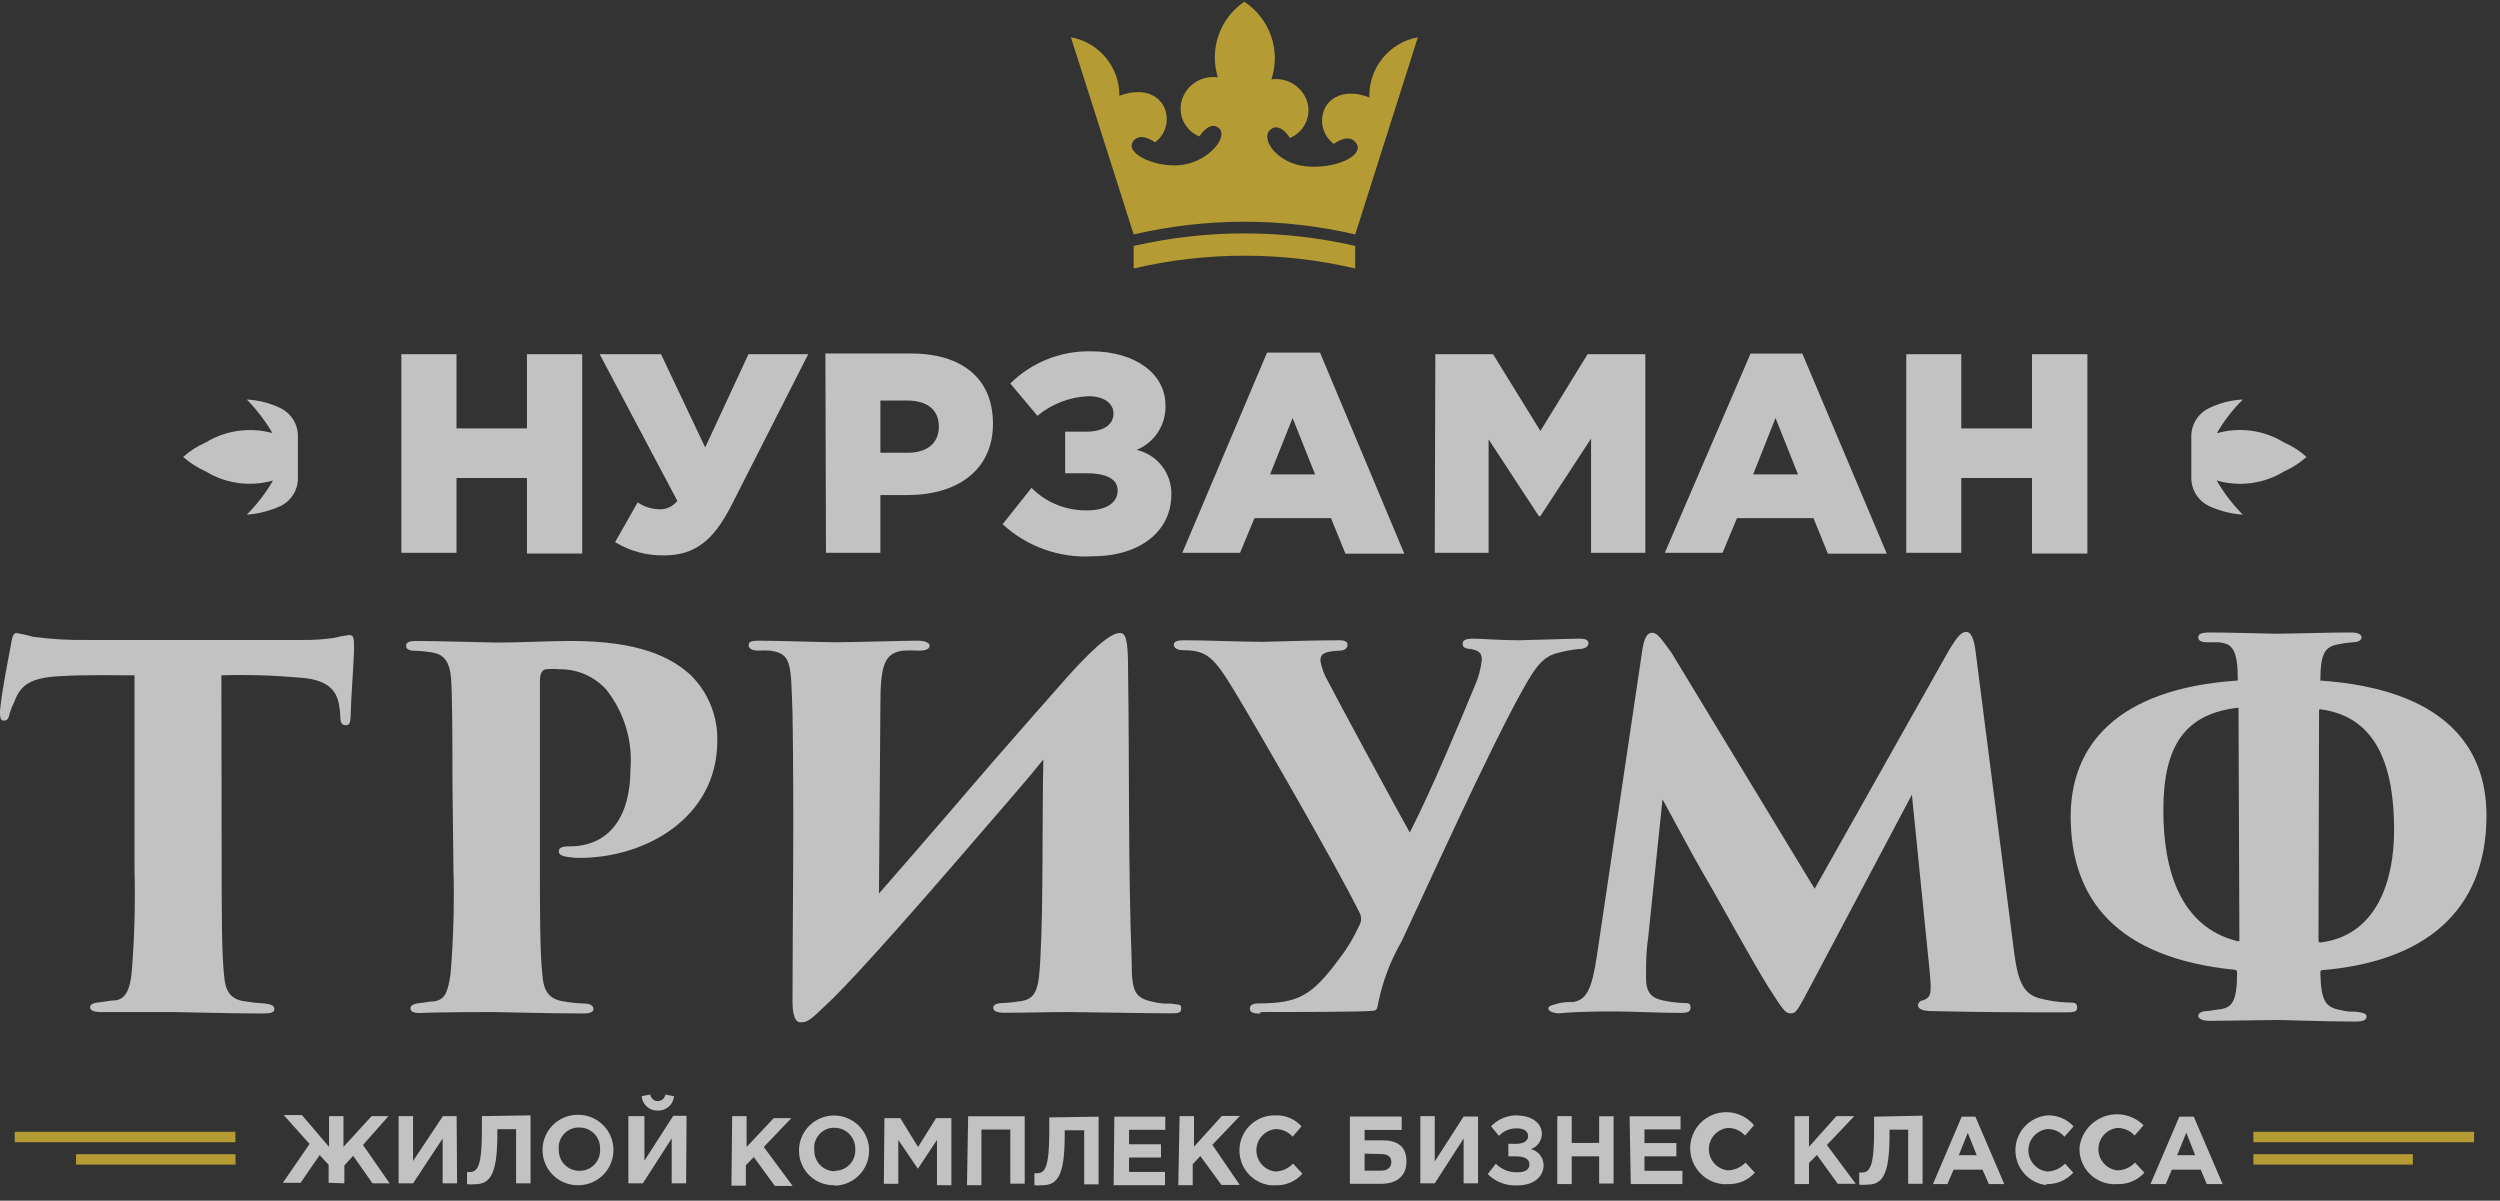 <svg width="152" height="73" viewBox="0 0 152 73" fill="none" xmlns="http://www.w3.org/2000/svg">
<rect x="0" y="0" width="152" height="73" fill="#333333" stroke="none"/>
<g opacity="0.7" clip-path="url(#clip0_218_282)">
<path d="M24.403 33.61H27.755V29.064H32.037V33.654H35.398V21.535H32.037V26.045H27.755V21.535H24.403V33.61ZM40.365 33.767C42.243 33.767 43.357 32.89 44.463 30.74L49.14 21.535H45.507L42.875 27.204L40.19 21.535H36.46L41.181 30.451C41.058 30.611 40.9 30.741 40.719 30.83C40.538 30.92 40.339 30.967 40.137 30.968C39.649 30.963 39.174 30.817 38.768 30.547L37.399 32.96C38.286 33.503 39.308 33.783 40.347 33.767H40.365ZM50.219 33.61H53.528V30.099H55.186C58.187 30.099 60.372 28.599 60.372 25.765C60.372 22.93 58.407 21.491 55.362 21.491H50.184L50.219 33.61ZM53.528 27.528V24.352H55.151C56.353 24.352 57.082 24.896 57.082 25.931C57.082 26.967 56.353 27.528 55.169 27.528H53.528ZM66.427 33.82C69.384 33.82 71.218 32.241 71.218 30.082C71.236 29.453 71.035 28.837 70.65 28.339C70.264 27.841 69.718 27.493 69.104 27.353C69.642 27.134 70.099 26.755 70.413 26.266C70.728 25.778 70.883 25.204 70.859 24.624C70.859 22.737 69.033 21.36 66.34 21.36C65.431 21.34 64.528 21.503 63.684 21.839C62.84 22.175 62.072 22.678 61.425 23.316L63.075 25.282C63.954 24.552 65.049 24.133 66.19 24.089C67.12 24.089 67.7 24.527 67.7 25.142C67.7 25.756 67.199 26.247 65.997 26.247H64.76V28.774H66.015C67.384 28.774 67.954 29.178 67.954 29.836C67.954 30.494 67.357 31.03 66.111 31.03C65.482 31.044 64.856 30.93 64.273 30.694C63.689 30.459 63.159 30.107 62.715 29.661L60.96 31.872C61.699 32.553 62.568 33.077 63.516 33.412C64.463 33.747 65.469 33.886 66.471 33.82H66.427ZM71.885 33.61H75.395L76.273 31.503H80.924L81.801 33.662H85.382L80.257 21.439H77.036L71.885 33.61ZM77.221 28.845L78.59 25.414L79.959 28.845H77.221ZM87.233 33.61H90.506V26.712L93.569 31.39H93.648L96.737 26.668V33.61H100.036V21.535H96.526L93.656 26.203L90.778 21.535H87.268L87.233 33.61ZM101.221 33.61H104.731L105.608 31.503H110.259L111.137 33.662H114.717L109.583 21.5H106.433L101.221 33.61ZM106.591 28.845L107.951 25.414L109.32 28.845H106.591ZM115.901 33.61H119.245V29.064H123.545V33.654H126.914V21.535H123.545V26.045H119.245V21.535H115.901V33.61Z" fill="white"/>
<path d="M138.533 62.015C138.981 62.015 141.262 62.111 143.219 62.111C143.789 62.111 143.886 61.962 143.886 61.804C143.886 61.646 143.737 61.567 143.184 61.506C142.888 61.523 142.591 61.491 142.306 61.409C141.429 61.26 141.104 60.909 141.078 59.11C141.075 59.096 141.076 59.081 141.08 59.067C141.083 59.052 141.09 59.039 141.099 59.027C141.108 59.016 141.119 59.006 141.132 58.999C141.145 58.992 141.16 58.988 141.174 58.987C147.317 58.478 151.178 55.477 151.178 49.581C151.178 45.263 148.449 41.92 141.174 41.385H141.078C141.078 39.735 141.35 39.322 142.166 39.173C142.455 39.112 142.749 39.071 143.044 39.05C143.377 39.05 143.579 38.928 143.579 38.752C143.579 38.577 143.403 38.454 142.894 38.454C141.841 38.454 138.621 38.533 138.445 38.533C138.27 38.533 135.523 38.454 134.347 38.454C133.777 38.454 133.654 38.577 133.654 38.752C133.654 38.928 133.803 39.05 134.198 39.05H134.856C135.734 39.12 136.059 39.471 136.059 41.376C128.547 41.876 125.897 45.465 125.897 49.633C125.897 54.617 128.626 58.25 135.936 58.97C135.936 58.97 136.015 59.04 136.015 59.093C136.015 60.848 135.751 61.295 134.883 61.374L134.225 61.471C133.83 61.471 133.654 61.62 133.654 61.769C133.654 61.918 133.856 62.068 134.365 62.068C135.286 62.068 137.875 62.015 138.445 62.015H138.533ZM140.999 43.218C140.996 43.208 140.996 43.197 140.998 43.187C140.999 43.176 141.003 43.166 141.009 43.157C141.015 43.148 141.022 43.14 141.031 43.134C141.04 43.128 141.05 43.124 141.06 43.122C144.57 43.569 145.562 46.694 145.562 50.476C145.562 53.547 144.509 56.881 141.087 57.303C140.964 57.303 140.964 57.206 140.964 57.153L140.999 43.218ZM136.155 57.145C136.155 57.224 136.155 57.25 136.032 57.224C132.522 56.346 131.531 52.836 131.531 49.265C131.531 45.281 132.891 43.385 136.102 43.026L136.155 57.145Z" fill="white"/>
<path d="M120.114 39.594C120.018 38.84 119.842 38.419 119.544 38.419C119.245 38.419 119 38.717 118.517 39.498L110.33 54.038L101.634 39.7C101.002 38.822 100.756 38.471 100.458 38.471C100.159 38.471 99.958 38.743 99.835 39.647L97.097 58.075C96.799 60.058 96.5 60.804 95.623 60.927C95.328 60.912 95.032 60.938 94.745 61.006C94.499 61.093 94.14 61.129 94.14 61.313C94.14 61.497 94.499 61.611 94.798 61.611C95.921 61.497 97.325 61.497 98.308 61.497C99.291 61.497 100.861 61.585 102.186 61.585C102.66 61.585 102.783 61.497 102.783 61.251C102.783 61.006 102.704 60.979 102.257 60.979C101.879 60.961 101.503 60.911 101.133 60.83C100.388 60.681 100.08 60.33 100.08 59.47C100.08 58.61 100.08 57.864 100.203 57.066L101.081 48.598C101.651 49.624 102.967 52.108 103.485 52.985C104.617 54.907 106.46 58.321 107.513 60.005C108.39 61.365 108.522 61.611 108.873 61.611C109.224 61.611 109.286 61.436 110.102 59.909L116.244 48.317L117.324 59.066C117.446 60.426 117.42 60.602 116.937 60.821C116.855 60.819 116.775 60.849 116.714 60.904C116.654 60.96 116.617 61.038 116.613 61.12C116.613 61.243 116.718 61.444 117.297 61.471C120.667 61.55 123.098 61.55 125.563 61.55C126.046 61.55 126.292 61.55 126.292 61.251C126.292 60.953 126.099 60.953 125.721 60.953C125.128 60.93 124.54 60.842 123.966 60.69C122.984 60.391 122.676 59.645 122.431 57.689L120.114 39.594Z" fill="white"/>
<path d="M76.65 61.532C78.098 61.532 83.012 61.532 83.477 61.453C83.697 61.453 83.749 61.304 83.776 61.085C84.039 59.726 84.529 58.421 85.224 57.224C86.671 54.152 90.489 45.684 92.551 41.99C93.481 40.305 93.92 39.858 94.885 39.656C95.245 39.561 95.612 39.497 95.982 39.463C96.359 39.463 96.579 39.314 96.579 39.103C96.579 38.892 96.359 38.831 96.008 38.831C95.438 38.831 92.761 38.928 92.332 38.928C91.173 38.928 90.059 38.831 89.602 38.831C89.146 38.831 88.927 38.901 88.927 39.138C88.927 39.375 89.102 39.437 89.427 39.463C90.032 39.559 90.094 39.805 90.094 40.13C90.028 40.691 89.878 41.238 89.646 41.753C88.839 43.693 87.11 47.896 85.715 50.616C85.206 49.739 81.003 41.964 80.731 41.402C80.512 41.031 80.361 40.624 80.283 40.2C80.283 39.902 80.283 39.594 81.459 39.559C81.784 39.559 81.933 39.384 81.933 39.2C81.933 39.015 81.757 38.928 81.433 38.928C79.555 38.928 77.247 39.024 76.799 39.024C75.694 39.024 73.289 38.928 71.973 38.928C71.596 38.928 71.368 38.998 71.368 39.2C71.368 39.401 71.596 39.533 71.938 39.533C73.403 39.533 73.825 39.981 75.097 42.087C76.37 44.193 81.24 52.617 82.626 55.425C82.71 55.556 82.754 55.708 82.754 55.864C82.754 56.019 82.71 56.171 82.626 56.302C82.309 57.009 81.909 57.675 81.433 58.285C79.801 60.497 78.976 61.006 76.545 61.006C76.168 61.006 75.992 61.102 75.992 61.331C75.992 61.559 76.238 61.629 76.598 61.629" fill="white"/>
<path d="M53.528 42.911C53.528 40.515 53.739 39.708 54.897 39.559C55.225 39.541 55.553 39.541 55.88 39.559C56.371 39.559 56.521 39.41 56.521 39.261C56.521 39.111 56.301 38.953 55.801 38.953C54.923 38.953 52.94 39.024 50.922 39.05C50.15 39.05 47.201 38.953 46.148 38.953C45.666 38.953 45.517 39.024 45.517 39.225C45.517 39.427 45.692 39.532 46.061 39.559C46.312 39.541 46.564 39.541 46.815 39.559C48.184 39.734 48.07 40.436 48.184 43.315C48.289 49.396 48.184 56.828 48.184 60.786C48.184 61.663 48.307 62.155 48.684 62.155C49.062 62.155 49.228 62.067 50.159 61.163C51.308 60.119 54.108 57.074 59.811 50.44C61.408 48.58 62.54 47.307 63.435 46.175C63.356 49.931 63.435 54.95 63.26 58.162C63.163 60.119 63.058 60.795 61.891 60.891C61.63 60.934 61.366 60.964 61.101 60.979C60.601 60.979 60.391 61.075 60.391 61.277C60.391 61.479 60.627 61.576 61.101 61.576C62.303 61.576 63.681 61.532 64.936 61.532C65.664 61.532 69.964 61.611 71.14 61.611C71.614 61.611 71.816 61.611 71.816 61.312C71.816 61.014 71.693 61.111 71.14 61.014C70.813 61.032 70.485 61.002 70.166 60.926C68.99 60.681 68.806 60.33 68.806 58.434C68.586 52.52 68.674 46.64 68.586 40.682C68.586 38.787 68.428 38.488 68.078 38.488C67.727 38.488 66.954 38.857 64.927 41.121C63.33 42.92 62.075 44.368 60.268 46.43C58.986 47.93 55.88 51.537 53.441 54.327L53.528 42.911Z" fill="white"/>
<path d="M27.571 52.879C27.628 54.984 27.569 57.09 27.396 59.189C27.22 60.444 27.018 60.759 26.413 60.882C26.114 60.882 25.816 60.961 25.535 60.987C25.255 61.014 24.956 61.084 24.956 61.295C24.956 61.505 25.132 61.593 25.562 61.593C26.562 61.532 29.835 61.532 30.019 61.532C30.204 61.532 33.477 61.619 35.477 61.619C35.925 61.619 36.083 61.505 36.083 61.356C36.083 61.207 35.969 61.014 35.521 61.014C35.062 60.999 34.604 60.95 34.153 60.865C33.275 60.689 33.038 60.119 32.977 59.259C32.827 57.986 32.827 55.257 32.827 52.906V41.445C32.827 40.936 32.95 40.743 33.187 40.691C33.459 40.664 33.732 40.664 34.003 40.691C34.539 40.681 35.07 40.786 35.562 40.998C36.053 41.21 36.494 41.524 36.855 41.919C37.952 43.301 38.48 45.049 38.329 46.807C38.329 49.536 37.127 51.458 34.635 51.458C34.082 51.458 33.977 51.581 33.977 51.765C33.977 51.949 34.126 52.011 34.302 52.063C34.608 52.126 34.919 52.158 35.232 52.16C39.33 52.16 43.612 49.659 43.612 45.043C43.629 44.301 43.494 43.562 43.215 42.874C42.936 42.186 42.519 41.562 41.989 41.042C40.786 39.936 38.812 38.971 34.732 38.971C33.363 38.971 31.652 39.067 30.221 39.067C29.703 39.067 26.65 38.971 25.351 38.971C24.772 38.971 24.693 39.094 24.693 39.269C24.693 39.445 24.842 39.567 25.228 39.567C25.614 39.578 25.998 39.618 26.378 39.69C27.097 39.839 27.352 40.392 27.422 41.226C27.492 42.06 27.51 44.376 27.51 47.676L27.571 52.879Z" fill="white"/>
<path d="M13.46 41.059C15.074 41.011 16.688 41.061 18.295 41.209C20.05 41.331 20.515 42.086 20.63 42.964C20.668 43.163 20.688 43.366 20.691 43.569C20.691 43.92 20.779 44.096 21.024 44.096C21.27 44.096 21.297 43.92 21.323 43.499C21.323 42.744 21.525 39.989 21.525 39.541C21.525 38.787 21.525 38.611 21.226 38.611C20.913 38.648 20.602 38.706 20.296 38.787C19.671 38.876 19.041 38.917 18.41 38.91H5.352C4.234 38.929 3.117 38.864 2.009 38.716C1.675 38.619 1.335 38.542 0.991 38.488C0.807 38.488 0.719 38.787 0.657 39.243C0.447 40.366 0.122 41.963 -0.001 43.218C-0.001 43.587 -0.001 43.815 0.245 43.815C0.491 43.815 0.543 43.587 0.596 43.341C0.671 43.106 0.765 42.877 0.877 42.657C1.254 41.603 1.921 41.209 3.606 41.112C5.291 41.016 6.958 41.059 8.178 41.059V52.827C8.234 54.943 8.176 57.061 8.002 59.171C7.906 60.049 7.695 60.707 7.046 60.821C6.703 60.821 6.37 60.909 6.072 60.935C5.773 60.961 5.475 61.032 5.475 61.233C5.475 61.435 5.694 61.532 6.142 61.532H10.529C11.038 61.532 13.925 61.62 15.988 61.62C16.532 61.62 16.681 61.532 16.681 61.356C16.681 61.181 16.567 61.058 16.084 61.014C15.649 60.986 15.216 60.936 14.785 60.865C13.908 60.716 13.68 60.093 13.627 59.312C13.478 58.057 13.478 55.214 13.478 52.906L13.46 41.059Z" fill="white"/>
<path d="M20.937 71.948V70.86L21.472 70.272L22.648 71.948H23.692L22.069 69.614L23.622 67.859H22.595L20.884 69.728V67.859H20.007V69.728L18.357 67.797H17.251L18.822 69.552L17.199 71.913H18.278L19.436 70.228L19.98 70.816V71.913L20.937 71.948ZM27.764 67.859H26.93L25.114 70.588V67.859H24.236V71.948H25.114L26.913 69.219V71.948H27.79L27.764 67.859ZM29.3 67.859V68.736C29.3 70.965 29.019 71.263 28.527 71.263H28.396V72.001C28.553 72.018 28.712 72.018 28.87 72.001C29.809 72.001 30.239 71.386 30.239 68.973V68.657H31.379V71.948H32.257V67.815L29.3 67.859ZM35.214 72.062C35.495 72.055 35.772 71.992 36.029 71.877C36.286 71.763 36.518 71.599 36.711 71.395C36.905 71.191 37.056 70.95 37.157 70.688C37.258 70.425 37.306 70.145 37.298 69.864C37.291 69.583 37.228 69.306 37.113 69.049C36.999 68.792 36.835 68.56 36.631 68.367C36.427 68.173 36.186 68.022 35.924 67.921C35.661 67.82 35.381 67.772 35.1 67.78C34.532 67.787 33.99 68.019 33.594 68.425C33.197 68.832 32.978 69.379 32.985 69.947C32.992 70.515 33.224 71.057 33.631 71.454C34.037 71.85 34.585 72.069 35.153 72.062H35.214ZM35.214 71.184C35.051 71.184 34.889 71.152 34.739 71.09C34.588 71.027 34.451 70.935 34.336 70.819C34.221 70.703 34.13 70.566 34.068 70.415C34.007 70.263 33.976 70.102 33.977 69.939C33.955 69.773 33.967 69.605 34.012 69.444C34.057 69.283 34.135 69.133 34.24 69.004C34.345 68.874 34.476 68.767 34.623 68.689C34.771 68.612 34.934 68.565 35.1 68.552H35.24C35.405 68.553 35.568 68.587 35.72 68.651C35.872 68.715 36.01 68.808 36.125 68.926C36.241 69.043 36.332 69.182 36.394 69.335C36.456 69.487 36.488 69.651 36.486 69.816V69.921C36.49 70.083 36.461 70.245 36.402 70.397C36.343 70.548 36.255 70.686 36.143 70.804C36.03 70.921 35.896 71.015 35.747 71.08C35.598 71.146 35.438 71.181 35.276 71.184H35.214ZM41.743 67.841H40.935L39.181 70.57V67.859H38.206V71.948H39.084L40.839 69.219V71.948H41.717L41.743 67.841ZM39.988 67.525C40.234 67.535 40.475 67.449 40.66 67.286C40.845 67.122 40.959 66.894 40.979 66.648L40.453 66.551C40.436 66.662 40.38 66.763 40.294 66.836C40.209 66.908 40.1 66.947 39.988 66.946C39.742 66.946 39.61 66.797 39.523 66.551L39.014 66.648C39.032 66.891 39.143 67.119 39.325 67.282C39.506 67.446 39.744 67.533 39.988 67.525ZM44.472 72.088H45.349V70.842L45.832 70.351L47.113 72.106H48.193L46.438 69.737L48.114 67.982H47.043L45.393 69.737V67.859H44.516L44.472 72.088ZM50.746 72.088C51.167 72.082 51.576 71.95 51.922 71.711C52.268 71.473 52.536 71.137 52.692 70.746C52.847 70.355 52.884 69.927 52.797 69.516C52.71 69.104 52.504 68.728 52.203 68.433C51.903 68.139 51.522 67.94 51.109 67.861C50.696 67.783 50.268 67.828 49.881 67.992C49.493 68.156 49.163 68.43 48.931 68.781C48.7 69.132 48.577 69.544 48.579 69.965C48.579 70.244 48.634 70.52 48.742 70.778C48.85 71.035 49.009 71.268 49.208 71.463C49.408 71.659 49.644 71.812 49.904 71.915C50.163 72.018 50.441 72.068 50.72 72.062H50.764L50.746 72.088ZM50.746 71.211C50.417 71.209 50.102 71.076 49.871 70.843C49.639 70.609 49.509 70.294 49.509 69.965V69.921C49.49 69.761 49.504 69.6 49.548 69.445C49.593 69.291 49.667 69.146 49.767 69.021C49.868 68.895 49.992 68.791 50.133 68.713C50.274 68.636 50.428 68.587 50.588 68.57H50.737C51.069 68.57 51.388 68.7 51.625 68.933C51.861 69.167 51.996 69.484 52.001 69.816C52.001 69.816 52.001 69.895 52.001 69.93C52.003 70.092 51.974 70.254 51.913 70.404C51.853 70.556 51.764 70.693 51.651 70.81C51.538 70.926 51.403 71.019 51.253 71.084C51.104 71.148 50.944 71.182 50.781 71.184L50.746 71.211ZM53.738 71.974H54.616V69.307L55.809 71.062L56.968 69.307V72.062H57.845V67.982H56.915L55.818 69.737L54.739 67.982H53.773L53.738 71.974ZM58.793 72.062H59.67V68.675H61.425V71.966H62.303V67.868H58.863L58.793 72.062ZM63.795 67.938V68.815C63.795 71.035 63.523 71.334 63.023 71.334H62.891V72.062C63.048 72.08 63.207 72.08 63.365 72.062C64.312 72.062 64.734 71.448 64.734 69.035V68.719H65.918V72.009H66.796V67.894L63.795 67.938ZM67.708 72.062H70.832V71.255H68.647V70.377H70.587V69.57H68.647V68.692H70.85V67.894H67.752L67.708 72.062ZM71.64 72.062H72.517V70.781L72.982 70.29L74.263 72.044H75.378L73.711 69.605L75.387 67.85H74.29L72.596 69.719V67.859H71.719L71.64 72.062ZM77.51 72.062C77.825 72.081 78.139 72.027 78.43 71.906C78.72 71.784 78.979 71.597 79.186 71.36L78.616 70.746C78.477 70.894 78.31 71.013 78.125 71.096C77.939 71.179 77.74 71.224 77.537 71.228C77.22 71.192 76.929 71.04 76.717 70.802C76.505 70.564 76.389 70.257 76.389 69.939C76.389 69.62 76.505 69.313 76.717 69.075C76.929 68.837 77.22 68.686 77.537 68.648C77.736 68.643 77.933 68.682 78.115 68.763C78.298 68.843 78.46 68.963 78.59 69.114L79.134 68.482C78.933 68.26 78.686 68.085 78.409 67.97C78.133 67.855 77.835 67.802 77.537 67.815C76.99 67.803 76.46 68.001 76.056 68.368C75.652 68.735 75.404 69.244 75.363 69.789C75.323 70.333 75.493 70.873 75.838 71.296C76.184 71.719 76.679 71.993 77.221 72.062C77.335 72.071 77.449 72.071 77.563 72.062H77.51ZM82.968 68.701H85.224V67.885H82.073V71.974H83.969C84.925 71.974 85.513 71.509 85.513 70.614C85.513 69.719 84.987 69.333 84.065 69.333H82.968V68.701ZM83.969 70.167C84.39 70.167 84.592 70.342 84.592 70.649C84.592 70.956 84.39 71.176 83.969 71.176H82.968V70.14L83.969 70.167ZM89.866 67.885H88.988L87.233 70.614V67.859H86.356V71.948H87.233L88.988 69.219V71.948H89.866V67.885ZM92.305 67.815C91.998 67.801 91.692 67.854 91.408 67.969C91.123 68.084 90.867 68.259 90.655 68.482L91.138 69.061C91.278 68.909 91.449 68.789 91.64 68.71C91.831 68.631 92.037 68.595 92.244 68.605C92.639 68.605 92.911 68.78 92.911 69.07C92.911 69.359 92.647 69.544 92.174 69.544H91.708V70.307H92.182C92.647 70.307 92.99 70.447 92.99 70.79C92.99 71.132 92.691 71.272 92.305 71.272C92.055 71.288 91.803 71.25 91.569 71.161C91.334 71.072 91.121 70.933 90.945 70.755L90.454 71.386C90.692 71.624 90.978 71.808 91.292 71.926C91.607 72.044 91.943 72.093 92.279 72.071C93.235 72.071 93.85 71.553 93.85 70.842C93.85 70.617 93.773 70.398 93.633 70.221C93.493 70.044 93.297 69.92 93.077 69.868C93.272 69.801 93.442 69.674 93.561 69.505C93.681 69.337 93.745 69.136 93.744 68.929C93.744 68.289 93.13 67.824 92.244 67.824L92.305 67.815ZM94.683 71.992H95.561V70.307H97.228V71.957H98.106V67.868H97.228V69.491H95.561V67.859H94.683V71.992ZM99.15 71.992H102.291V71.184H99.983V70.307H101.923V69.5H99.983V68.666H102.177V67.868H99.079L99.15 71.992ZM105.02 71.992C105.334 72.009 105.647 71.956 105.937 71.836C106.227 71.716 106.487 71.532 106.696 71.299L106.126 70.684C105.986 70.831 105.819 70.948 105.634 71.029C105.448 71.11 105.249 71.154 105.047 71.158C104.73 71.121 104.439 70.969 104.227 70.732C104.016 70.494 103.899 70.187 103.899 69.868C103.899 69.55 104.016 69.243 104.227 69.005C104.439 68.767 104.73 68.615 105.047 68.578C105.245 68.576 105.442 68.616 105.624 68.696C105.805 68.777 105.968 68.895 106.1 69.043L106.644 68.412C106.415 68.135 106.121 67.92 105.79 67.784C105.458 67.647 105.098 67.594 104.741 67.629C104.384 67.664 104.041 67.787 103.742 67.985C103.443 68.183 103.197 68.452 103.026 68.768C102.856 69.083 102.765 69.436 102.762 69.794C102.759 70.153 102.844 70.507 103.009 70.825C103.175 71.143 103.416 71.416 103.712 71.62C104.007 71.823 104.348 71.951 104.704 71.992C104.818 72.001 104.933 72.001 105.047 71.992H105.02ZM109.11 71.992H109.987V70.711L110.47 70.219L111.733 71.974H112.83L111.075 69.614L112.742 67.859H111.654L109.987 69.728V67.859H109.11V71.992ZM113.945 67.894V68.771C113.945 70.992 113.673 71.29 113.181 71.29H113.041V72.027C113.201 72.044 113.363 72.044 113.523 72.027C114.462 72.027 114.884 71.421 114.884 68.999V68.684H116.016V71.974H116.893V67.832L113.945 67.894ZM117.525 71.992H118.402L118.78 71.114H120.535L120.921 71.992H121.86L120.105 67.894H119.271L117.525 71.992ZM119.096 70.237L119.64 68.877L120.184 70.237H119.096ZM124.361 71.992C124.677 72.009 124.993 71.956 125.286 71.836C125.579 71.716 125.841 71.533 126.054 71.299L125.554 70.746C125.415 70.893 125.248 71.012 125.062 71.094C124.877 71.177 124.678 71.223 124.475 71.228C124.159 71.192 123.867 71.04 123.655 70.802C123.444 70.564 123.327 70.257 123.327 69.939C123.327 69.62 123.444 69.313 123.655 69.075C123.867 68.837 124.159 68.686 124.475 68.648C124.673 68.643 124.869 68.682 125.05 68.763C125.23 68.843 125.391 68.963 125.519 69.114L126.072 68.482C125.87 68.262 125.622 68.088 125.347 67.973C125.071 67.858 124.773 67.804 124.475 67.815C123.945 67.863 123.452 68.108 123.093 68.501C122.735 68.894 122.536 69.406 122.536 69.939C122.536 70.471 122.735 70.983 123.093 71.376C123.452 71.769 123.945 72.014 124.475 72.062L124.361 71.992ZM128.704 71.992C129.018 72.009 129.331 71.956 129.621 71.836C129.911 71.716 130.171 71.532 130.38 71.299L129.81 70.684C129.671 70.831 129.504 70.949 129.318 71.03C129.133 71.112 128.933 71.155 128.731 71.158C128.415 71.121 128.123 70.969 127.911 70.732C127.7 70.494 127.583 70.187 127.583 69.868C127.583 69.55 127.7 69.243 127.911 69.005C128.123 68.767 128.415 68.615 128.731 68.578C128.929 68.575 129.127 68.615 129.308 68.695C129.49 68.775 129.653 68.894 129.784 69.043L130.328 68.412C130.026 68.114 129.648 67.906 129.235 67.809C128.823 67.713 128.391 67.733 127.989 67.866C127.587 68 127.229 68.242 126.956 68.566C126.683 68.889 126.504 69.283 126.44 69.701C126.397 70.263 126.577 70.819 126.942 71.249C127.307 71.678 127.827 71.945 128.388 71.992C128.502 72.001 128.617 72.001 128.731 71.992H128.704ZM130.749 71.992H131.679L132.048 71.114H133.803L134.171 71.992H135.137L133.382 67.894H132.504L130.749 71.992ZM132.372 70.237L132.925 68.868L133.469 70.237H132.372Z" fill="white"/>
<path d="M14.312 68.815H0.895V69.447H14.312V68.815Z" fill="#EDC833"/>
<path d="M14.32 70.176H4.624V70.808H14.32V70.176Z" fill="#EDC833"/>
<path d="M150.423 68.815H137.006V69.447H150.423V68.815Z" fill="#EDC833"/>
<path d="M146.703 70.175H137.006V70.807H146.703V70.175Z" fill="#EDC833"/>
<path d="M83.258 5.924C83.258 5.924 81.503 5.152 80.625 6.442C80.404 6.817 80.33 7.26 80.417 7.687C80.505 8.113 80.748 8.492 81.099 8.749C81.099 8.749 82.047 8.004 82.486 8.749C82.924 9.495 81.117 10.303 79.37 10.11C77.624 9.917 76.624 8.442 77.221 7.898C77.817 7.354 78.423 8.39 78.423 8.39C78.839 8.219 79.177 7.901 79.373 7.496C79.569 7.091 79.609 6.628 79.484 6.196C79.34 5.747 79.042 5.363 78.642 5.113C78.242 4.862 77.767 4.761 77.299 4.827C77.586 3.968 77.579 3.039 77.28 2.185C76.982 1.331 76.408 0.599 75.65 0.106C74.925 0.6 74.379 1.313 74.09 2.141C73.801 2.968 73.785 3.867 74.044 4.704C73.577 4.636 73.1 4.737 72.7 4.987C72.3 5.238 72.002 5.623 71.859 6.073C71.727 6.509 71.763 6.978 71.959 7.389C72.156 7.8 72.499 8.122 72.921 8.293C72.921 8.293 73.561 7.275 74.123 7.802C74.684 8.328 73.526 9.759 71.955 10.013C70.385 10.268 68.445 9.373 68.858 8.653C69.27 7.933 70.227 8.653 70.227 8.653C70.576 8.394 70.818 8.015 70.904 7.589C70.99 7.162 70.914 6.719 70.692 6.345C69.814 5.064 68.059 5.827 68.059 5.827C68.067 4.981 67.775 4.16 67.235 3.508C66.696 2.856 65.943 2.416 65.111 2.265L68.928 14.252C73.359 13.225 77.967 13.225 82.398 14.252L86.206 2.265C85.359 2.422 84.595 2.877 84.054 3.548C83.513 4.219 83.231 5.062 83.258 5.924Z" fill="#EDC833"/>
<path d="M68.928 14.954V16.323C73.358 15.287 77.968 15.287 82.398 16.323V14.954C77.966 13.936 73.36 13.936 68.928 14.954Z" fill="#EDC833"/>
<path d="M134.777 26.344C135.461 26.146 136.179 26.094 136.885 26.191C137.591 26.287 138.269 26.531 138.875 26.905C139.374 27.119 139.834 27.416 140.235 27.783C139.83 28.145 139.371 28.441 138.875 28.66C138.268 29.034 137.59 29.276 136.884 29.371C136.178 29.466 135.46 29.413 134.777 29.213C135.212 29.974 135.746 30.673 136.365 31.293C135.638 31.241 134.928 31.057 134.268 30.749C133.946 30.585 133.679 30.332 133.495 30.022C133.312 29.711 133.221 29.355 133.232 28.994V26.59C133.221 26.229 133.312 25.873 133.495 25.562C133.679 25.251 133.946 24.999 134.268 24.835C134.921 24.51 135.636 24.325 136.365 24.291C135.746 24.904 135.212 25.598 134.777 26.353" fill="white"/>
<path d="M16.602 26.344C15.918 26.148 15.2 26.097 14.494 26.194C13.789 26.29 13.111 26.533 12.504 26.905C12.003 27.122 11.541 27.418 11.135 27.783C11.545 28.143 12.006 28.439 12.504 28.66C13.112 29.032 13.79 29.273 14.495 29.368C15.2 29.463 15.918 29.41 16.602 29.213C16.161 29.972 15.624 30.671 15.005 31.293C15.729 31.24 16.436 31.055 17.094 30.749C17.413 30.585 17.68 30.332 17.86 30.021C18.04 29.71 18.128 29.353 18.111 28.994V26.59C18.128 26.23 18.04 25.874 17.86 25.563C17.68 25.252 17.413 24.999 17.094 24.835C16.442 24.511 15.731 24.326 15.005 24.291C15.613 24.909 16.141 25.602 16.576 26.353" fill="white"/>
</g>
<defs>
<clipPath id="clip0_218_282">
<rect width="151.239" height="72" fill="white" transform="translate(0 0.106)"/>
</clipPath>
</defs>
</svg>
